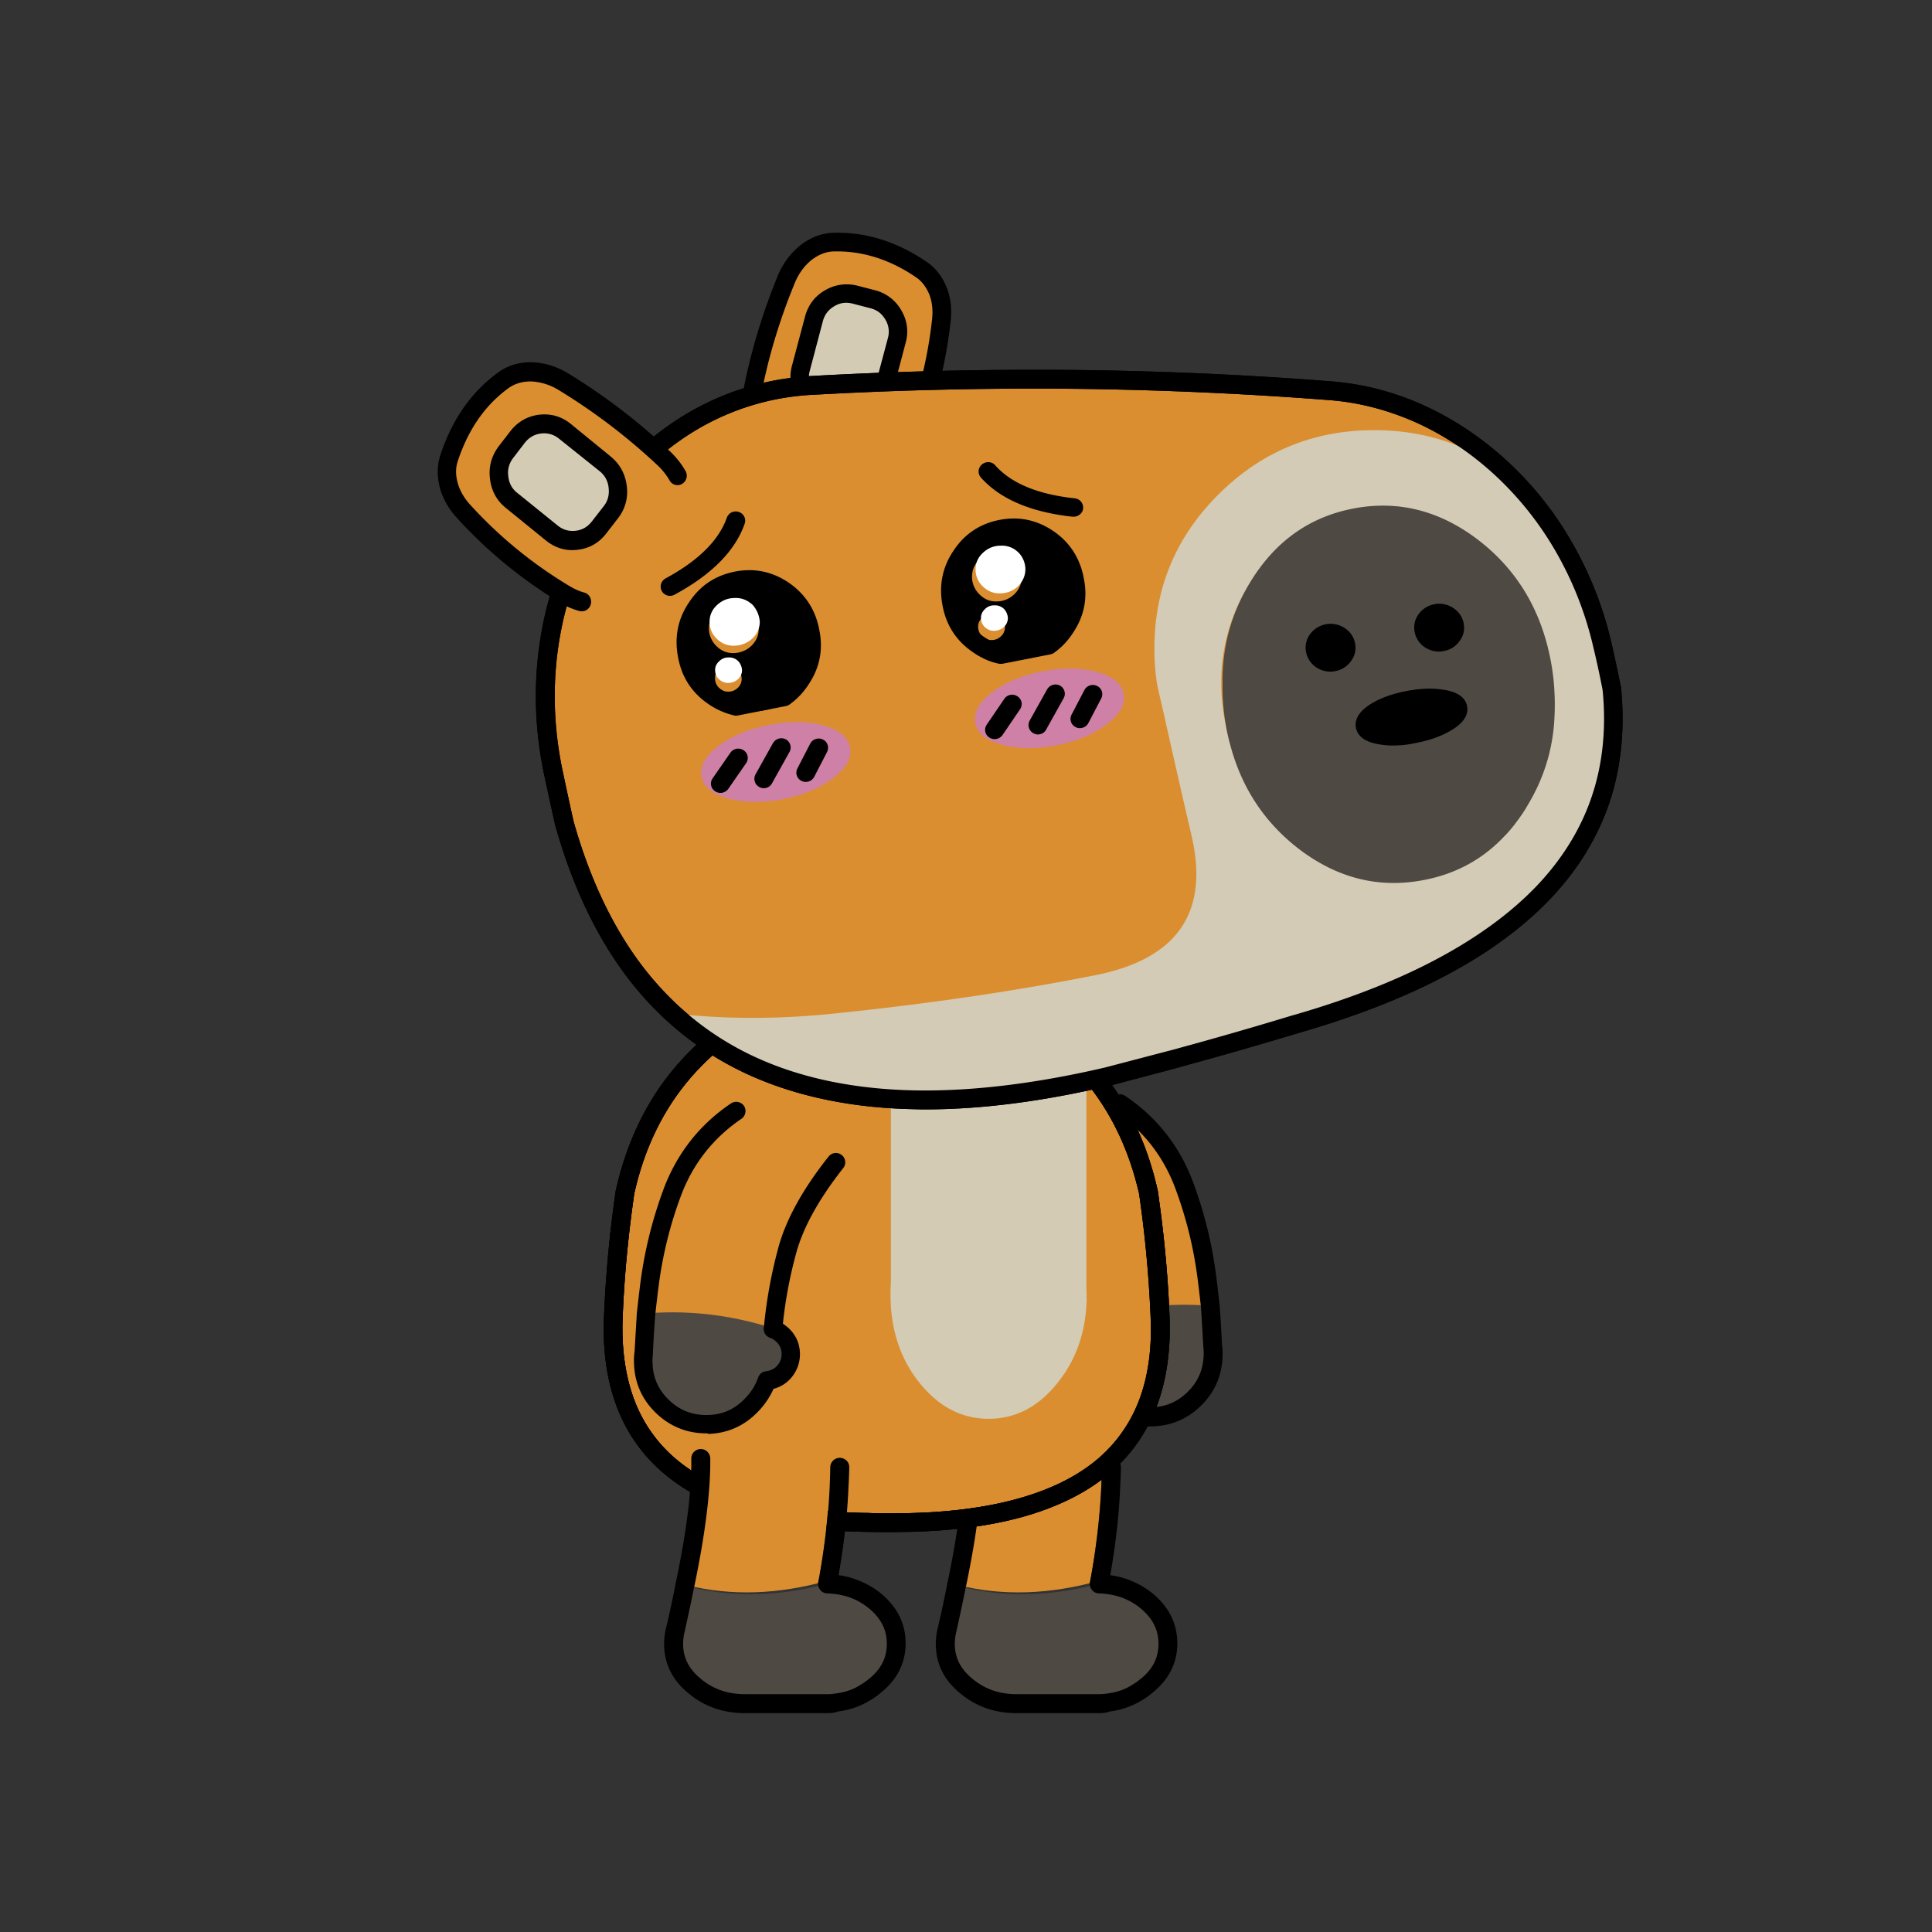 <svg xmlns="http://www.w3.org/2000/svg" fill="none" viewBox="0 0 160 160"><rect x="0" y="0" width="160" height="160" fill="#333333" stroke="none"/><g clip-path="url(#a)"><path fill="#DA8E2F" d="M78.75 131.112c3.613 1.017 7.442 1.017 11.516 0 .507-2.817.815-5.51.938-8.061.03-.861.046-1.409.046-1.643l-11.24-.783c.047 2.677-.368 6.183-1.26 10.487Z"/><path fill="#4E4943" d="M79.054 131.266c-.233 1.208-.48 2.449-.774 3.72a4.93 4.93 0 0 0-.155 1.272c0 1.381.573 2.559 1.703 3.516 1.13.989 2.507 1.476 4.117 1.476h6.686c.279 0 .542-.031.805-.063a5.658 5.658 0 0 0 2.276-.8c.294-.173.572-.377.835-.613 1.146-.957 1.703-2.119 1.703-3.516 0-1.382-.573-2.575-1.703-3.548a6.131 6.131 0 0 0-3.11-1.397 6.086 6.086 0 0 0-.79-.063c-4.086 1.036-7.956 1.036-11.593.016Z"/><path fill="black" d="M90.99 141.875h-6.792c-1.824 0-3.396-.56-4.685-1.648-1.337-1.088-2.013-2.456-2.013-4.073 0-.498.063-.98.189-1.446a88.07 88.07 0 0 0 .77-3.607c0-.016 0-.047.016-.062.88-4.214 1.32-7.665 1.273-10.246 0-.435.346-.777.77-.793h.017c.424 0 .786.342.786.762.031 2.689-.41 6.234-1.305 10.541 0 .015 0 .031-.016.047-.236 1.197-.503 2.44-.786 3.7v.031a3.984 3.984 0 0 0-.142 1.057c0 1.135.472 2.083 1.447 2.876l.016.016c1.022.855 2.217 1.275 3.663 1.275h6.793c.251 0 .487-.016.723-.062h.016c.739-.094 1.399-.311 1.996-.685l.016-.015a4.4 4.4 0 0 0 .723-.513c.016-.016.016-.016.032-.016.975-.793 1.446-1.741 1.446-2.876 0-1.135-.471-2.099-1.462-2.923-.802-.668-1.714-1.057-2.767-1.197a9.272 9.272 0 0 0-.692-.062h-.079a.681.681 0 0 1-.251-.078.611.611 0 0 1-.267-.218.728.728 0 0 1-.158-.31c-.015-.078-.031-.172-.015-.265 0-.031 0-.046.015-.078.52-2.736.834-5.394.944-7.898.031-.839.047-1.383.047-1.616a.784.784 0 0 1 .802-.762c.44.015.786.357.77.793 0 .248-.016.777-.063 1.648-.094 2.316-.377 4.757-.817 7.276a7.177 7.177 0 0 1 3.537 1.539c1.337 1.119 2.013 2.503 2.013 4.104 0 1.602-.676 2.97-2.013 4.058a5.614 5.614 0 0 1-.959.684 6.596 6.596 0 0 1-2.61.902c-.283.109-.597.14-.927.14.015 0 .015 0 0 0Z"/><path fill="#4E4943" d="M88.808 109.311c.221-.221.491-.379.792-.474 3.583-1.168 7.166-1.563 10.781-1.215.08 1.057.143 2.131.19 3.236.048.284.064.568.048.884-.048 1.468-.602 2.699-1.665 3.693-1.078 1.011-2.362 1.484-3.836 1.437-1.475-.048-2.727-.6-3.726-1.689a5.486 5.486 0 0 1-1.253-2.021 2.197 2.197 0 0 1-1.41-.694 2.271 2.271 0 0 1-.603-1.61c-.016-.6.222-1.121.682-1.547Z"/><path fill="#DA8E2F" d="M98.386 98.023a32.75 32.75 0 0 1 1.935 7.646c.112.841.208 1.682.304 2.507-3.647-.343-7.277.047-10.876 1.199a35.819 35.819 0 0 0-1.231-6.587c-.624-2.211-2-4.64-4.143-7.287l8.557-4.251c2.559 1.682 4.366 3.94 5.454 6.773Z"/><path fill="black" d="M95.272 118.125h-.202c-1.64-.046-3.048-.681-4.177-1.905a6.516 6.516 0 0 1-1.223-1.827 2.818 2.818 0 0 1-1.392-.836 2.994 2.994 0 0 1-.79-2.121c.031-.821.34-1.502.929-2.06.154-.139.31-.263.48-.371a36.922 36.922 0 0 0-1.115-5.9c-.572-2.09-1.872-4.444-3.868-6.983a.78.78 0 0 1 .124-1.084.779.779 0 0 1 1.083.124c2.135 2.71 3.528 5.233 4.162 7.525a39.895 39.895 0 0 1 1.207 6.674v.186a.767.767 0 0 1-.124.309.717.717 0 0 1-.247.233.558.558 0 0 1-.17.077c-.17.062-.325.155-.465.294l-.015.016a1.292 1.292 0 0 0-.449.975c-.015.403.109.743.387 1.038.232.247.526.387.898.433a.795.795 0 0 1 .65.511 4.765 4.765 0 0 0 1.052 1.704c.85.913 1.872 1.378 3.094 1.409 1.238.031 2.29-.357 3.188-1.208.897-.852 1.346-1.858 1.392-3.082v-.015c.016-.248 0-.496-.03-.712v-.078c-.062-1.068-.124-2.121-.186-3.143-.093-.821-.186-1.657-.294-2.478a33.693 33.693 0 0 0-1.842-7.432c-.99-2.648-2.661-4.785-4.997-6.364a.758.758 0 0 1-.202-1.069.757.757 0 0 1 1.068-.2c2.63 1.78 4.503 4.18 5.601 7.122a34.803 34.803 0 0 1 1.919 7.773c.108.836.201 1.688.294 2.509v.046c.077 1.022.139 2.075.186 3.143.046.31.062.635.046.976-.046 1.641-.681 3.035-1.872 4.165-1.145 1.084-2.522 1.626-4.1 1.626Z"/><path fill="#DA8E2F" d="M96.246 109.215a97.755 97.755 0 0 0-.995-10.796c-.902-3.953-2.566-7.305-5.024-10.074-2.037-2.276-4.603-4.167-7.714-5.628a22.514 22.514 0 0 0-7.481-2.061h-.016c-.03 0-.062-.016-.108-.016-.11 0-.234-.015-.343-.015h-1.928c-.171 0-.327.015-.498.015-.062 0-.124.016-.186.016-2.676.261-5.21.953-7.59 2.076-6.86 3.23-11.105 8.474-12.738 15.687a97.354 97.354 0 0 0-.996 10.796c-.202 10.612 6.797 16.072 20.966 16.395h.249l.84.015h1.477l.84-.015h.249c14.2-.323 21.183-5.783 20.996-16.395Z"/><path fill="black" d="M74.165 126.875H72.68l-.835-.015h-.263c-3.57-.078-6.74-.496-9.413-1.239-2.72-.758-5.009-1.857-6.817-3.296-3.663-2.894-5.457-7.18-5.348-12.752v-.015c.123-3.544.448-7.227.989-10.941 0-.016 0-.031.015-.062.835-3.73 2.35-6.995 4.53-9.719 2.179-2.708 5.054-4.936 8.547-6.623a22.826 22.826 0 0 1 7.79-2.167h.016c.062 0 .124-.015.17-.015h.047l.464-.016c.061 0 .139-.015.216-.015h1.267c.047 0 .109 0 .155.016l.371.015h.185c.078 0 .155.015.232.015.031 0 .078.016.109.016 2.705.279 5.286.99 7.682 2.151 3.169 1.517 5.827 3.497 7.899 5.865 2.52 2.863 4.266 6.391 5.178 10.477 0 .015.015.031.015.062.541 3.714.881 7.397.99 10.941v.015c.092 5.572-1.7 9.858-5.364 12.752-1.809 1.439-4.112 2.538-6.817 3.296-2.674.743-5.843 1.161-9.413 1.239h-.263l-.85.015c.015 0 .015 0 0 0Zm-1.469-1.548h1.469l.834-.015h.248c6.832-.155 11.98-1.579 15.302-4.194a11.863 11.863 0 0 0 3.633-4.782c.804-1.903 1.175-4.178 1.128-6.716a101.143 101.143 0 0 0-.973-10.74c-.866-3.822-2.49-7.103-4.823-9.765-1.948-2.213-4.436-4.054-7.42-5.494a21.34 21.34 0 0 0-7.156-1.996h-.062c-.016 0-.047 0-.062-.016-.108 0-.201-.015-.31-.015l-.37-.031h-1.469l-.479.016c-.046 0-.108.015-.17.015-2.55.248-5.008.928-7.265 2.012-3.292 1.578-5.982 3.667-8.007 6.19-2.025 2.522-3.447 5.571-4.22 9.069-.525 3.652-.865 7.257-.974 10.739-.046 2.538.34 4.813 1.129 6.717a11.87 11.87 0 0 0 3.632 4.782c3.324 2.63 8.47 4.039 15.303 4.194h.247l.835.03Z"/><path fill="black" d="M74.165 126.875H72.68l-.835-.015h-.263c-3.57-.078-6.74-.496-9.413-1.239-2.72-.758-5.009-1.857-6.817-3.296-3.663-2.894-5.457-7.18-5.348-12.752v-.015c.123-3.544.448-7.227.989-10.941 0-.016 0-.031.015-.062.835-3.73 2.35-6.995 4.53-9.719 2.179-2.708 5.054-4.936 8.547-6.623a22.826 22.826 0 0 1 7.79-2.167h.016c.062 0 .124-.015.17-.015h.047l.464-.016c.061 0 .139-.015.216-.015h1.267c.047 0 .109 0 .155.016l.371.015h.185c.078 0 .155.015.232.015.031 0 .078.016.109.016 2.705.279 5.286.99 7.682 2.151 3.169 1.517 5.827 3.497 7.899 5.865 2.52 2.863 4.266 6.391 5.178 10.477 0 .015.015.031.015.062.541 3.714.881 7.397.99 10.941v.015c.092 5.572-1.7 9.858-5.364 12.752-1.809 1.439-4.112 2.538-6.817 3.296-2.674.743-5.843 1.161-9.413 1.239h-.263l-.85.015c.015 0 .015 0 0 0Zm-1.469-1.548h1.469l.834-.015h.248c6.832-.155 11.98-1.579 15.302-4.194a11.863 11.863 0 0 0 3.633-4.782c.804-1.903 1.175-4.178 1.128-6.716a101.143 101.143 0 0 0-.973-10.74c-.866-3.822-2.49-7.103-4.823-9.765-1.948-2.213-4.436-4.054-7.42-5.494a21.34 21.34 0 0 0-7.156-1.996h-.062c-.016 0-.047 0-.062-.016-.108 0-.201-.015-.31-.015l-.37-.031h-1.469l-.479.016c-.046 0-.108.015-.17.015-2.55.248-5.008.928-7.265 2.012-3.292 1.578-5.982 3.667-8.007 6.19-2.025 2.522-3.447 5.571-4.22 9.069-.525 3.652-.865 7.257-.974 10.739-.046 2.538.34 4.813 1.129 6.717a11.87 11.87 0 0 0 3.632 4.782c3.324 2.63 8.47 4.039 15.303 4.194h.247l.835.03Z"/><path fill="#A87D4F" d="M74.375 80.625c.146.016.313.016.458.016.063 0 .105.015.167.015-.125 0-.27-.016-.396-.016-.083 0-.166-.015-.229-.015Z"/><path fill="#D3CBB4" d="M89.985 107.217c0-.155 0-.31-.015-.481V88.422c-1.978-2.298-4.489-4.209-7.532-5.684a21.492 21.492 0 0 0-7.319-2.082c-.03 0-.076-.016-.121-.016-.107 0-.229-.015-.335-.015h-.882v25.567c-.031.342-.031.699-.031 1.056 0 .327.015.637.03.963.168 2.423.944 4.52 2.344 6.276 1.597 2.003 3.514 3.013 5.751 3.013 2.237 0 4.154-1.01 5.736-3.013 1.491-1.864 2.282-4.101 2.374-6.695 0-.031 0-.047.015-.078-.015-.171-.015-.326-.015-.497Z"/><path fill="black" d="M74.173 126.875H72.688l-.835-.015h-.263c-3.572-.078-6.741-.496-9.416-1.239-2.722-.758-5.01-1.857-6.82-3.296-3.664-2.894-5.458-7.18-5.35-12.752v-.015c.124-3.544.449-7.227.99-10.941 0-.016 0-.031.016-.062.835-3.73 2.35-6.995 4.53-9.719 2.18-2.708 5.056-4.936 8.551-6.623a22.839 22.839 0 0 1 7.793-2.167h.016c.061 0 .123-.015.17-.015h.046l.464-.016c.062 0 .14-.015.216-.015h1.268c.047 0 .109 0 .155.016l.371.015H74.76c.108 0 .201.015.31.015.061 0 .123.016.185.031a22.883 22.883 0 0 1 7.53 2.136c3.17 1.517 5.83 3.497 7.902 5.865 2.52 2.863 4.267 6.391 5.18 10.477 0 .015.015.031.015.062.541 3.714.881 7.397.99 10.941v.015c.092 5.572-1.701 9.858-5.366 12.752-1.809 1.439-4.113 2.538-6.819 3.296-2.675.743-5.845 1.161-9.417 1.239h-.263l-.834.015c.015 0 .015 0 0 0Zm-1.47-1.548h1.47l.834-.015h.248c6.834-.155 11.983-1.579 15.308-4.194a11.864 11.864 0 0 0 3.634-4.782c.804-1.903 1.175-4.178 1.128-6.716a101.093 101.093 0 0 0-.974-10.74c-.866-3.822-2.49-7.103-4.824-9.765-1.948-2.213-4.438-4.054-7.422-5.494a21.337 21.337 0 0 0-7.175-1.996h-.03c-.016 0-.047 0-.078-.016-.108 0-.201-.015-.31-.015l-.37-.031h-1.469l-.48.016c-.046 0-.108.015-.17.015-2.551.248-5.01.928-7.267 2.012-3.294 1.578-5.984 3.667-8.01 6.19-2.025 2.522-3.448 5.571-4.221 9.069-.526 3.652-.866 7.257-.974 10.739-.047 2.538.34 4.813 1.129 6.717a11.871 11.871 0 0 0 3.633 4.782c3.325 2.63 8.474 4.039 15.308 4.194h.248l.835.03Z"/><path fill="#DA8E2F" d="M56.25 131.112c3.613 1.017 7.442 1.017 11.516 0 .507-2.817.815-5.51.938-8.061.03-.861.046-1.409.046-1.643l-11.24-.783c.047 2.677-.368 6.183-1.26 10.487Z"/><path fill="#4E4943" d="M56.554 131.266c-.233 1.208-.48 2.449-.774 3.72a4.93 4.93 0 0 0-.155 1.272c0 1.381.573 2.559 1.703 3.516 1.13.989 2.507 1.476 4.117 1.476h6.686c.279 0 .542-.031.805-.063a5.658 5.658 0 0 0 2.276-.8c.294-.173.572-.377.835-.613 1.146-.957 1.703-2.119 1.703-3.516 0-1.382-.573-2.575-1.703-3.548a6.131 6.131 0 0 0-3.11-1.397 6.086 6.086 0 0 0-.79-.063c-4.086 1.036-7.956 1.036-11.593.016Z"/><path fill="black" d="M68.49 141.875h-6.792c-1.824 0-3.396-.56-4.685-1.648-1.337-1.088-2.013-2.456-2.013-4.073 0-.498.063-.98.189-1.446a82.71 82.71 0 0 0 .77-3.607c0-.016 0-.047.016-.062.88-4.214 1.32-7.665 1.273-10.246 0-.435.346-.777.77-.793.441 0 .787.342.803.762.031 2.689-.41 6.234-1.305 10.541 0 .015 0 .031-.016.047-.236 1.197-.503 2.44-.786 3.7v.031a3.984 3.984 0 0 0-.142 1.057c0 1.135.472 2.083 1.447 2.876l.016.016c1.022.855 2.217 1.275 3.663 1.275h6.793c.251 0 .487-.016.723-.062h.016c.739-.094 1.399-.311 1.996-.685l.016-.015a4.4 4.4 0 0 0 .723-.513c.016-.016.016-.016.032-.016.975-.793 1.446-1.741 1.446-2.876 0-1.15-.471-2.099-1.462-2.923-.802-.668-1.714-1.057-2.767-1.197a9.272 9.272 0 0 0-.692-.062h-.079a.681.681 0 0 1-.251-.078.611.611 0 0 1-.267-.218.728.728 0 0 1-.158-.31c-.015-.078-.031-.172-.015-.265 0-.031 0-.046.015-.078.52-2.736.834-5.394.944-7.898.031-.839.047-1.383.047-1.616a.792.792 0 0 1 .786-.762h.016c.44.015.786.357.77.793 0 .248-.016.777-.063 1.648-.094 2.316-.377 4.757-.817 7.276a7.177 7.177 0 0 1 3.537 1.539c1.337 1.119 2.013 2.503 2.013 4.104 0 1.602-.676 2.97-2.013 4.058a5.614 5.614 0 0 1-.959.684 6.596 6.596 0 0 1-2.61.902c-.283.109-.597.14-.927.14.015 0 .015 0 0 0Z"/><path fill="#4E4943" d="M64.927 109.936a1.938 1.938 0 0 0-.793-.474c-3.582-1.168-7.164-1.563-10.778-1.215a101.34 101.34 0 0 0-.19 3.236 4.047 4.047 0 0 0-.031.884c.047 1.468.602 2.699 1.664 3.693 1.078 1.011 2.361 1.484 3.835 1.437 1.474-.048 2.727-.6 3.725-1.689a5.484 5.484 0 0 0 1.252-2.021c.57-.063 1.046-.3 1.41-.694a2.272 2.272 0 0 0 .603-1.61c0-.6-.238-1.121-.697-1.547Z"/><path fill="#DA8E2F" d="M55.364 98.648c-.96 2.492-1.6 5.03-1.935 7.646-.112.841-.208 1.682-.304 2.507 3.647-.343 7.277.047 10.876 1.199.192-2.18.608-4.376 1.231-6.587.624-2.211 2-4.64 4.143-7.287l-8.557-4.251c-2.559 1.682-4.366 3.94-5.454 6.773Z"/><path fill="black" d="M58.493 118.704c-1.567 0-2.947-.543-4.11-1.627-1.195-1.131-1.83-2.525-1.877-4.167-.016-.341 0-.666.046-.976.062-1.069.124-2.122.187-3.144v-.031c.093-.837.186-1.673.294-2.51a35.423 35.423 0 0 1 1.923-7.776c1.102-2.943 2.978-5.344 5.584-7.095a.784.784 0 0 1 1.07.202.782.782 0 0 1-.201 1.069c-2.327 1.58-4.017 3.717-5.01 6.366-.9 2.401-1.52 4.911-1.846 7.436-.108.821-.201 1.657-.294 2.478a98.103 98.103 0 0 0-.187 3.145v.077c-.03.217-.046.465-.03.713v.015c.03 1.239.496 2.246 1.395 3.098.9.852 1.955 1.239 3.195 1.208 1.241-.031 2.25-.495 3.102-1.409a4.558 4.558 0 0 0 1.055-1.704.775.775 0 0 1 .651-.511c.373-.047.667-.186.9-.434.28-.31.403-.635.388-1.038a1.294 1.294 0 0 0-.45-.976l-.016-.015a1.242 1.242 0 0 0-.465-.295c-.062-.015-.108-.046-.17-.077a.753.753 0 0 1-.372-.558.378.378 0 0 1 0-.186 39.299 39.299 0 0 1 1.21-6.676c.62-2.293 2.016-4.833 4.156-7.528a.77.77 0 0 1 1.086-.124c.34.263.387.759.124 1.084-2.001 2.54-3.304 4.895-3.878 6.986a36.224 36.224 0 0 0-1.117 5.902c.171.109.326.232.481.372.59.558.9 1.239.93 2.06a2.99 2.99 0 0 1-.79 2.122 2.827 2.827 0 0 1-1.396.837 6.534 6.534 0 0 1-1.225 1.828c-1.133 1.208-2.544 1.859-4.188 1.905-.031-.046-.093-.046-.155-.046Z"/><path fill="#DA8E2F" d="M66.778 21.193c.69-.559 1.42-.857 2.215-.912 2.633-.12 5.16.658 7.579 2.332.604.419 1.05 1.015 1.35 1.78.291.753.371 1.587.264 2.484-.393 3.659-1.336 7.207-2.794 10.639-.199.461-.445.86-.715 1.2l-12.56-3.376a6.47 6.47 0 0 1 .046-1.706c.604-3.43 1.605-6.848 3.017-10.263.37-.883.896-1.61 1.598-2.178Zm-.395 9.686c-.21.76-.102 1.476.289 2.154.39.677.96 1.102 1.709 1.296l1.508.379c.757.206 1.459.105 2.136-.29a2.735 2.735 0 0 0 1.313-1.728l1.117-4.146c.197-.751.09-1.467-.301-2.145-.39-.677-.96-1.102-1.718-1.309l-1.496-.388a2.76 2.76 0 0 0-2.136.29 2.735 2.735 0 0 0-1.313 1.728l-1.108 4.16Z"/><path fill="#D3CBB4" d="M66.324 33.198c-.382-.668-.484-1.375-.271-2.13l1.13-4.123c.201-.744.641-1.324 1.317-1.719a2.734 2.734 0 0 1 2.125-.302l1.483.374c.764.19 1.315.615 1.698 1.283.383.667.485 1.375.284 2.119l-1.118 4.114c-.213.754-.653 1.334-1.316 1.72a2.734 2.734 0 0 1-2.125.301l-1.496-.364c-.764-.19-1.328-.606-1.71-1.273Z"/><path fill="black" d="M74.474 38.983a.825.825 0 0 1-.489-.167.762.762 0 0 1-.096-1.076 4.01 4.01 0 0 0 .591-1 35.995 35.995 0 0 0 2.706-10.252c.086-.754.023-1.453-.215-2.078-.25-.615-.597-1.08-1.052-1.407-2.224-1.539-4.585-2.265-6.988-2.176-.618.044-1.199.291-1.752.728-.582.476-1.032 1.103-1.348 1.858-1.355 3.28-2.337 6.624-2.91 9.927-.074.515-.102 1.014-.047 1.471a.763.763 0 0 1-.668.848.755.755 0 0 1-.843-.666 7.11 7.11 0 0 1 .055-1.898c.6-3.42 1.61-6.88 3.005-10.285a6.33 6.33 0 0 1 1.791-2.442l.012-.01c.802-.642 1.683-1 2.621-1.076 0 0 .013-.01.022.003 2.745-.117 5.409.706 7.931 2.44.715.495 1.246 1.205 1.609 2.1l.009.011c.323.867.428 1.802.305 2.813a37.716 37.716 0 0 1-2.81 10.675c-.227.515-.503.991-.83 1.372a.767.767 0 0 1-.609.287Zm-3.956-3.83a3.49 3.49 0 0 1-.942-.133l-1.472-.382c-.935-.252-1.665-.793-2.153-1.65-.491-.835-.612-1.74-.367-2.69l1.09-4.095c.255-.939.797-1.673 1.654-2.165a3.536 3.536 0 0 1 2.684-.378l1.473.382a3.482 3.482 0 0 1 2.153 1.65c.5.847.62 1.751.366 2.69l-1.078 4.086c-.246.95-.809 1.681-1.644 2.177-.572.336-1.153.506-1.764.508Zm-1.43-9.793c-.49.292-.8.698-.944 1.247l-1.078 4.086a1.923 1.923 0 0 0 .206 1.529c.29.49.672.795 1.219.937l1.472.383c.547.142 1.036.08 1.535-.2.477-.284.786-.69.943-1.248L73.531 28a1.923 1.923 0 0 0-.206-1.53c-.28-.477-.671-.795-1.218-.937l-1.473-.383c-.568-.145-1.057-.083-1.547.21Z"/><path fill="#DA8E2F" d="M129.064 45.186c-1.416-2.458-3.111-4.619-5.118-6.498-2.023-1.879-4.216-3.382-6.612-4.493-2.458-1.128-4.993-1.801-7.607-1.989a308.563 308.563 0 0 0-22.914-.955h-.794c-6.3-.016-12.632.157-19.025.517a21.193 21.193 0 0 0-9.972 3.053 22.376 22.376 0 0 0-3.391 2.505 24.289 24.289 0 0 0-4.03 4.666c-2.022 3.006-3.375 6.373-4.075 10.068-.731 3.852-.7 7.766.093 11.743.311 1.503.623 2.99.95 4.463 5.49 19.775 20.44 26.79 44.817 21.043l5.118-1.346c.39-.11.763-.204 1.151-.313a345.122 345.122 0 0 0 9.272-2.694C125.61 79.524 134.291 70.224 133 57.04c-.249-1.237-.514-2.49-.809-3.742a28.465 28.465 0 0 0-3.127-8.11Z"/><path fill="black" d="M76.642 91.875c-.515 0-1.014-.016-1.513-.031-5.01-.156-9.505-1.153-13.33-2.929-3.839-1.791-7.116-4.424-9.754-7.85-2.606-3.396-4.635-7.649-6.04-12.633 0-.016 0-.032-.015-.032-.328-1.464-.656-2.96-.968-4.44-.827-4.034-.858-8.068-.11-11.993.719-3.77 2.139-7.228 4.2-10.297a25.224 25.224 0 0 1 4.166-4.782 23.825 23.825 0 0 1 3.528-2.586c3.183-1.9 6.68-2.96 10.378-3.162 6.4-.358 12.845-.53 19.135-.514h.796c7.71.031 15.467.358 23.052.95 2.7.203 5.353.888 7.882 2.056 2.466 1.138 4.76 2.695 6.836 4.611a28.116 28.116 0 0 1 5.275 6.636 30.186 30.186 0 0 1 3.262 8.24c.296 1.262.562 2.524.811 3.754 0 .032.016.047.016.078.328 3.38.016 6.543-.936 9.44-.968 2.897-2.591 5.576-4.839 7.96-2.231 2.368-5.134 4.517-8.615 6.37-3.465 1.855-7.616 3.474-12.33 4.83-3.09.934-6.227 1.838-9.317 2.679l-1.17.327-5.136 1.355h-.015c-5.525 1.309-10.66 1.963-15.249 1.963ZM47.504 68.026c1.342 4.783 3.293 8.864 5.774 12.088 2.482 3.21 5.556 5.701 9.177 7.384 3.637 1.698 7.913 2.632 12.72 2.788 4.839.156 10.348-.483 16.357-1.885l5.119-1.34a43.37 43.37 0 0 0 1.155-.31c3.09-.842 6.212-1.746 9.286-2.68h.016c4.604-1.324 8.662-2.913 12.018-4.72 3.34-1.791 6.102-3.832 8.225-6.075 2.091-2.227 3.605-4.704 4.495-7.383.889-2.664 1.186-5.624.874-8.755a78.49 78.49 0 0 0-.796-3.66 28.807 28.807 0 0 0-3.091-7.82 26.911 26.911 0 0 0-4.994-6.278c-1.951-1.807-4.12-3.27-6.43-4.33-2.373-1.075-4.839-1.73-7.351-1.916a319.728 319.728 0 0 0-22.943-.95h-.796a325.93 325.93 0 0 0-19.041.514 20.83 20.83 0 0 0-9.645 2.928 21.793 21.793 0 0 0-3.294 2.415 23.766 23.766 0 0 0-3.917 4.501c-1.95 2.882-3.277 6.153-3.964 9.705-.718 3.707-.687 7.54.093 11.387.313 1.464.625 2.944.953 4.392Z"/><path fill="#D3CBB5" d="M129.651 44.942a28.349 28.349 0 0 0-2.096-3.106c-.281-.31-.578-.62-.875-.931-3.551-3.51-7.836-5.28-12.873-5.28-5.036 0-9.321 1.77-12.872 5.295-3.55 3.525-5.333 7.78-5.333 12.78 0 .963.062 1.91.203 2.826v.047c.188.87.375 1.692.563 2.484 1.095 4.892 1.861 8.23 2.284 10.032 1.532 6.413-1.095 10.295-7.883 11.661-6.788 1.351-14.155 2.423-22.116 3.23-4.285.42-8.43.42-12.403 0 7.914 6.817 19.754 8.386 35.535 4.72l5.146-1.335c.391-.108.767-.201 1.157-.31 3.113-.839 6.21-1.74 9.322-2.671 18.785-5.388 27.512-14.612 26.214-27.687-.25-1.227-.516-2.469-.813-3.711a29.378 29.378 0 0 0-1.877-5.466c-.36-.9-.798-1.74-1.283-2.578Zm-7.335-.031c3.19 2.438 5.192 5.73 6.006 9.876.813 4.146.187 7.95-1.861 11.382-.266.466-.564.885-.861 1.305-.359.496-.75.962-1.173 1.382-1.783 1.863-3.988 3.043-6.6 3.54-2.737.528-5.318.202-7.789-.978a15.037 15.037 0 0 1-2.565-1.584c-2.675-2.034-4.505-4.69-5.506-7.935a17.753 17.753 0 0 1-.484-1.941c-.814-4.146-.188-7.95 1.861-11.382 2.049-3.432 4.927-5.513 8.618-6.227 3.722-.73 7.163.14 10.354 2.562Z"/><path fill="#4E4943" d="M128.405 54.608c-.812-4.158-2.813-7.46-6.001-9.905-3.188-2.43-6.642-3.302-10.345-2.585-3.704.716-6.564 2.803-8.611 6.245-2.048 3.442-2.657 7.258-1.86 11.416.125.67.297 1.324.484 1.947 1.001 3.27 2.845 5.918 5.501 7.959a15.063 15.063 0 0 0 2.563 1.588c2.454 1.184 5.048 1.511 7.783.981 2.61-.498 4.813-1.682 6.595-3.55.422-.421.812-.888 1.172-1.387.297-.405.594-.84.859-1.308 2.048-3.426 2.673-7.242 1.86-11.4Z"/><path fill="#4E4943" d="M128.405 55.233c-.812-4.158-2.813-7.46-6.001-9.905-3.188-2.43-6.642-3.302-10.345-2.585-3.704.716-6.564 2.803-8.611 6.245-2.048 3.442-2.657 7.258-1.86 11.416.125.67.297 1.324.484 1.947 1.001 3.27 2.845 5.918 5.501 7.959a15.063 15.063 0 0 0 2.563 1.588c2.454 1.184 5.048 1.511 7.783.981 2.61-.498 4.813-1.682 6.595-3.55.422-.421.812-.888 1.172-1.387.297-.405.594-.84.859-1.308 2.048-3.426 2.673-7.242 1.86-11.4Z"/><path fill="black" d="M76.642 91.875c-.515 0-1.014-.016-1.513-.031-5.01-.156-9.505-1.153-13.33-2.929-3.839-1.791-7.116-4.424-9.754-7.85-2.606-3.396-4.635-7.649-6.04-12.633 0-.016 0-.032-.015-.032-.328-1.464-.656-2.96-.968-4.44-.827-4.034-.858-8.068-.11-11.993.719-3.77 2.139-7.228 4.2-10.297a25.224 25.224 0 0 1 4.166-4.782 23.825 23.825 0 0 1 3.528-2.586c3.183-1.9 6.68-2.96 10.378-3.162 6.4-.358 12.845-.53 19.135-.514h.796c7.71.031 15.467.358 23.052.95 2.7.203 5.353.888 7.882 2.056 2.466 1.138 4.76 2.695 6.836 4.611a28.116 28.116 0 0 1 5.275 6.636 30.186 30.186 0 0 1 3.262 8.24c.296 1.262.562 2.524.811 3.754 0 .032.016.047.016.078.328 3.38.016 6.543-.936 9.44-.968 2.897-2.591 5.576-4.839 7.96-2.231 2.368-5.134 4.517-8.615 6.37-3.465 1.855-7.616 3.474-12.33 4.83-3.09.934-6.227 1.838-9.317 2.679l-1.17.327-5.136 1.355h-.015c-5.525 1.309-10.66 1.963-15.249 1.963ZM47.504 68.026c1.342 4.783 3.293 8.864 5.774 12.088 2.482 3.21 5.556 5.701 9.177 7.384 3.637 1.698 7.913 2.632 12.72 2.788 4.839.156 10.348-.483 16.357-1.885l5.119-1.34a43.37 43.37 0 0 0 1.155-.31c3.09-.842 6.212-1.746 9.286-2.68h.016c4.604-1.324 8.662-2.913 12.018-4.72 3.34-1.791 6.102-3.832 8.225-6.075 2.091-2.227 3.605-4.704 4.495-7.383.889-2.664 1.186-5.624.874-8.755a78.49 78.49 0 0 0-.796-3.66 28.807 28.807 0 0 0-3.091-7.82 26.911 26.911 0 0 0-4.994-6.278c-1.951-1.807-4.12-3.27-6.43-4.33-2.373-1.075-4.839-1.73-7.351-1.916a319.728 319.728 0 0 0-22.943-.95h-.796a325.93 325.93 0 0 0-19.041.514 20.83 20.83 0 0 0-9.645 2.928 21.793 21.793 0 0 0-3.294 2.415 23.766 23.766 0 0 0-3.917 4.501c-1.95 2.882-3.277 6.153-3.964 9.705-.718 3.707-.687 7.54.093 11.387.313 1.464.625 2.944.953 4.392Z"/><path fill="black" d="M111.219 53.447a1.214 1.214 0 0 0-.534-.829 1.089 1.089 0 0 0-.93-.191 1.19 1.19 0 0 0-.793.542 1.274 1.274 0 0 0-.183.972c.077.35.244.637.519.828.289.207.594.271.93.207a1.16 1.16 0 0 0 .793-.557c.198-.287.259-.622.198-.972Zm8.752-1.769a1.214 1.214 0 0 0-.534-.829 1.111 1.111 0 0 0-.945-.19 1.19 1.19 0 0 0-.793.541c-.183.287-.259.621-.183.972.061.35.244.637.519.829.289.207.594.27.93.207a1.16 1.16 0 0 0 .793-.558c.213-.303.289-.621.213-.972Z"/><path fill="black" d="M110.184 55.625a2.17 2.17 0 0 1-1.158-.344c-.453-.3-.75-.734-.86-1.258-.109-.524 0-1.049.313-1.483a2.08 2.08 0 0 1 1.314-.838 2.09 2.09 0 0 1 1.548.3c.469.299.766.733.876 1.257.109.524 0 1.048-.329 1.483a2.02 2.02 0 0 1-1.313.838c-.125.03-.251.045-.391.045Zm.031-2.47c-.031 0-.078 0-.11.014a.568.568 0 0 0-.328.195.42.42 0 0 0-.062.36.531.531 0 0 0 .203.314h.015c.126.075.219.105.36.075a.452.452 0 0 0 .313-.21s0-.015.016-.015c.078-.12.109-.21.078-.344a.436.436 0 0 0-.219-.3.473.473 0 0 0-.266-.09Zm8.961.808c-.407 0-.798-.12-1.157-.345a1.957 1.957 0 0 1-.86-1.257c-.11-.524 0-1.049.312-1.483a2.083 2.083 0 0 1 1.314-.839 2.09 2.09 0 0 1 1.548.3c.469.3.766.734.876 1.258.109.524 0 1.048-.328 1.482-.313.45-.767.734-1.314.839-.125.03-.266.045-.391.045Zm.031-2.47c-.031 0-.078 0-.109.014a.568.568 0 0 0-.329.195c-.078.12-.109.224-.078.36a.536.536 0 0 0 .203.314c.126.074.219.104.36.074a.452.452 0 0 0 .313-.21s0-.014.016-.014c.078-.12.109-.21.078-.345a.436.436 0 0 0-.219-.3.327.327 0 0 0-.235-.089Z"/><path fill="#DA8E2F" d="M44.043 30.628c-.887-.03-1.666.17-2.335.605-2.165 1.49-3.722 3.632-4.656 6.44-.233.7-.233 1.444-.015 2.235.218.776.654 1.49 1.276 2.142a37.03 37.03 0 0 0 8.61 6.797c.436.249.872.42 1.293.528l8.034-10.258a6.436 6.436 0 0 0-1.059-1.335c-2.538-2.374-5.387-4.5-8.563-6.378-.825-.481-1.682-.745-2.585-.776Zm6.12 7.496c.622.48.965 1.117 1.058 1.893a2.706 2.706 0 0 1-.592 2.08l-.98 1.21c-.483.62-1.106.962-1.885 1.055-.778.093-1.479-.108-2.102-.59L42.3 41.12c-.607-.481-.95-1.117-1.043-1.893a2.662 2.662 0 0 1 .592-2.08l.965-1.21a2.772 2.772 0 0 1 1.884-1.056 2.728 2.728 0 0 1 2.086.59l3.38 2.654Z"/><path fill="#D3CBB4" d="M51.228 40.077c-.093-.764-.436-1.39-1.058-1.863l-3.375-2.612a2.754 2.754 0 0 0-2.084-.58c-.778.091-1.4.443-1.882 1.038l-.965 1.191a2.593 2.593 0 0 0-.59 2.047c.093.764.435 1.39 1.041 1.863l3.36 2.612a2.809 2.809 0 0 0 2.1.58 2.747 2.747 0 0 0 1.882-1.038l.98-1.191c.482-.611.684-1.283.59-2.047Z"/><path fill="black" d="M48.198 50.625c-.062 0-.123 0-.184-.016a5.96 5.96 0 0 1-1.488-.613 38.353 38.353 0 0 1-8.648-7.063c-.706-.755-1.181-1.589-1.442-2.501v-.016c-.26-.96-.245-1.872.031-2.721.981-2.989 2.622-5.317 4.892-6.922 0 0 .015 0 .015-.015.782-.535 1.702-.787 2.73-.755h.015c1.012.047 1.978.346 2.898.896a50.688 50.688 0 0 1 8.572 6.575c.475.472.874.992 1.18 1.526a.787.787 0 0 1-.276 1.07.746.746 0 0 1-1.042-.283 5.341 5.341 0 0 0-.92-1.18 49.708 49.708 0 0 0-8.296-6.324 4.782 4.782 0 0 0-2.193-.692c-.705-.015-1.303.142-1.84.488-1.978 1.4-3.42 3.46-4.294 6.12-.184.55-.184 1.147 0 1.808.184.66.552 1.274 1.074 1.84a36.296 36.296 0 0 0 8.31 6.764c.369.205.722.362 1.074.457.414.094.66.519.568.944a.771.771 0 0 1-.736.613ZM47.4 45.56c-.797 0-1.533-.268-2.193-.802l-3.312-2.69c-.767-.614-1.211-1.447-1.319-2.438-.122-.992.139-1.888.737-2.69l.95-1.227c.614-.787 1.411-1.243 2.377-1.369.981-.11 1.855.142 2.622.755l3.312 2.706c.767.629 1.212 1.447 1.334 2.454a3.545 3.545 0 0 1-.736 2.674l-.95 1.227c-.598.786-1.396 1.258-2.377 1.368-.153.016-.307.032-.445.032Zm-4.891-7.645c-.353.456-.491.96-.414 1.526.06.582.306 1.038.751 1.384l3.328 2.69c.444.362.935.503 1.502.44.552-.063.997-.33 1.35-.786l.966-1.243c.352-.44.475-.944.414-1.51a1.987 1.987 0 0 0-.752-1.4l-3.343-2.674a1.932 1.932 0 0 0-1.502-.44c-.552.062-.997.33-1.35.77l-.95 1.243Z"/><path fill="#CF80A6" d="M70.395 61.898c-.167-.851-.91-1.455-2.23-1.825-1.318-.356-2.823-.36-4.518-.029-1.694.333-3.083.92-4.169 1.747-1.086.828-1.542 1.681-1.375 2.533.167.851.91 1.455 2.227 1.81 1.318.357 2.826.376 4.52.044 1.695-.333 3.084-.92 4.154-1.744 1.099-.845 1.558-1.684 1.391-2.536Zm20.422-6.253c-1.318-.356-2.81-.378-4.505-.045-1.695.332-3.084.92-4.17 1.747-1.085.827-1.542 1.68-1.375 2.532.167.852.906 1.44 2.224 1.797 1.318.356 2.826.375 4.52.043 1.695-.333 3.084-.92 4.154-1.744 1.086-.828 1.561-1.67 1.397-2.507-.17-.866-.912-1.47-2.245-1.823Z"/><path fill="black" d="M61.324 58.798c.65.14 1.323.15 2.03.011a4.973 4.973 0 0 0 1.876-.777l-3.906.766Zm6.054-6.176c-.27-1.458-1.005-2.604-2.17-3.414-1.186-.838-2.484-1.103-3.883-.828-1.4.274-2.5 1.01-3.283 2.233-.803 1.196-1.055 2.52-.766 3.99.264 1.428.993 2.544 2.192 3.363.59.404 1.221.69 1.853.817l3.906-.766a5.313 5.313 0 0 0 1.391-1.453c.804-1.196 1.055-2.52.76-3.942Zm-5.324-2.15c.058.051.113.087.171.139.385.413.578.91.605 1.455a1.78 1.78 0 0 1-.255.979 2.134 2.134 0 0 1-1.84 1.038c-.541.011-1.01-.18-1.41-.59a2.03 2.03 0 0 1-.617-1.437c.001-.566.195-1.045.609-1.457a1.962 1.962 0 0 1 1.435-.58c.497.012.923.15 1.302.453Zm-2.512 6.488a1.082 1.082 0 0 1-.326-.77c-.01-.297.099-.554.343-.775a.99.99 0 0 1 .754-.306c.301-.012.561.095.778.304.204.228.32.488.333.8-.005.3-.114.558-.33.758-.217.2-.482.314-.786.311a1.033 1.033 0 0 1-.766-.322Zm27.49-3.219a5.078 5.078 0 0 0 1.376-1.45c.803-1.196 1.054-2.52.76-3.942-.27-1.458-1.006-2.604-2.187-3.411-1.183-.823-2.468-1.106-3.867-.831-1.4.274-2.5 1.01-3.283 2.233-.803 1.196-1.052 2.535-.766 3.99.264 1.428.997 2.559 2.192 3.363.59.404 1.221.69 1.853.817l3.921-.769Zm-2.428-5.945a1.78 1.78 0 0 1-.255.979 2.05 2.05 0 0 1-.36.448 2.108 2.108 0 0 1-1.465.586c-.541.012-1.01-.18-1.41-.589a2.03 2.03 0 0 1-.617-1.437c.001-.566.195-1.045.609-1.457a1.962 1.962 0 0 1 1.435-.58c.492-.018.92.134 1.281.425.058.052.113.088.174.155.403.425.612.919.608 1.47Zm-3.273 4.891a1.082 1.082 0 0 1-.326-.77c-.01-.297.114-.557.343-.775a.99.99 0 0 1 .754-.306c.301-.012.562.095.794.301.204.227.319.488.332.8-.005.3-.114.558-.33.758-.216.2-.481.314-.785.311-.32 0-.565-.11-.782-.319Zm3.828 1.846a4.975 4.975 0 0 0 1.875-.777l-3.906.766c.648.125 1.32.135 2.03.011Z"/><path fill="white" d="M59.223 55.507c.008.288.106.544.323.745.217.202.464.306.77.307.304-.014.575-.112.795-.308a.988.988 0 0 0 .34-.738 1.178 1.178 0 0 0-.33-.776 1.043 1.043 0 0 0-.783-.289 1.034 1.034 0 0 0-.764.303c-.247.216-.36.467-.351.756Zm3.079-5.444c-.058-.05-.116-.099-.172-.134a1.917 1.917 0 0 0-1.289-.404c-.548.001-1.028.187-1.452.575-.424.389-.636.873-.625 1.42.01.548.214 1.012.611 1.392.398.38.872.577 1.417.562a2.246 2.246 0 0 0 1.5-.584c.15-.137.267-.282.365-.438a1.9 1.9 0 0 0 .265-.953 2.335 2.335 0 0 0-.62-1.436ZM81.24 51.19c.008.288.106.544.323.746.217.201.464.306.77.307.304-.014.575-.113.795-.309a.989.989 0 0 0 .34-.738 1.178 1.178 0 0 0-.33-.775 1.043 1.043 0 0 0-.799-.286 1.035 1.035 0 0 0-.763.302c-.217.21-.347.45-.336.753Zm3.413-3.081a1.9 1.9 0 0 0 .265-.953 2.007 2.007 0 0 0-.584-1.412l-.174-.15a1.917 1.917 0 0 0-1.29-.403c-.548 0-1.028.187-1.452.575-.424.388-.638.858-.625 1.42.01.548.215 1.011.612 1.392.397.38.871.577 1.417.561a2.189 2.189 0 0 0 1.483-.58c.133-.149.25-.294.348-.45Z"/><path fill="black" d="M59.672 65.665a.816.816 0 0 1-.444-.133.753.753 0 0 1-.21-1.075l1.462-2.11a.79.79 0 0 1 1.097-.215c.368.242.46.711.21 1.074l-1.462 2.11a.808.808 0 0 1-.654.35Zm3.58-.388a.728.728 0 0 1-.372-.1.767.767 0 0 1-.316-1.038l1.448-2.595a.805.805 0 0 1 1.06-.318c.378.209.517.67.316 1.038L63.94 64.86a.77.77 0 0 1-.688.418Zm3.474-.524a.654.654 0 0 1-.354-.088.753.753 0 0 1-.33-1.035l1.057-2.047a.789.789 0 0 1 1.058-.333c.39.19.528.65.331 1.035l-1.058 2.047a.785.785 0 0 1-.704.421Zm15.65-3.54a.815.815 0 0 1-.443-.134.753.753 0 0 1-.21-1.074l1.444-2.123a.79.79 0 0 1 1.096-.215c.369.242.46.711.211 1.075l-1.444 2.122a.808.808 0 0 1-.654.349Zm3.581-.388a.73.73 0 0 1-.372-.1.767.767 0 0 1-.316-1.039l1.448-2.594a.805.805 0 0 1 1.06-.319c.378.21.516.67.316 1.039l-1.448 2.595c-.138.278-.4.409-.688.418Zm3.474-.524a.654.654 0 0 1-.354-.088.753.753 0 0 1-.331-1.036l1.061-2.031a.79.79 0 0 1 1.057-.333c.39.19.53.65.332 1.035l-1.061 2.032a.785.785 0 0 1-.704.42Zm-28.43-1.028a1.982 1.982 0 0 1-.164-.015 6.221 6.221 0 0 1-2.158-.944c-1.369-.927-2.216-2.222-2.518-3.845-.327-1.666-.035-3.2.886-4.56.899-1.387 2.188-2.253 3.81-2.571 1.622-.318 3.128 0 4.5.941 1.337.933 2.185 2.228 2.493 3.882.336 1.632.038 3.136-.88 4.511a6.034 6.034 0 0 1-1.595 1.68.719.719 0 0 1-.297.122l-3.923.77-.155.03Zm1.033-10.515c-.287.009-.571.033-.88.094-1.205.236-2.11.854-2.79 1.883-.696 1.033-.908 2.16-.662 3.416.225 1.229.844 2.177 1.878 2.87.464.318.94.539 1.445.66l3.583-.703c.391-.297.749-.681 1.042-1.148l.013-.018c.696-1.032.895-2.14.655-3.367l-.003-.015c-.234-1.274-.853-2.222-1.872-2.918-.77-.494-1.558-.748-2.41-.754Zm20.853 6.223c-.065-.003-.114-.009-.164-.015-.751-.151-1.474-.481-2.142-.947-1.369-.927-2.216-2.222-2.519-3.845-.323-1.65-.03-3.185.89-4.545.898-1.387 2.188-2.253 3.81-2.57 1.622-.319 3.127-.001 4.499.94 1.335.918 2.185 2.229 2.493 3.882.337 1.632.038 3.136-.88 4.511a6.033 6.033 0 0 1-1.594 1.68.717.717 0 0 1-.297.122l-3.924.77c-.061.011-.11.005-.172.017Zm1.033-10.515c-.287.009-.57.033-.88.094-1.205.236-2.11.854-2.79 1.883-.696 1.033-.908 2.16-.662 3.416.225 1.229.844 2.177 1.879 2.87.463.318.94.539 1.444.66l3.584-.703c.39-.297.748-.681 1.041-1.148l.013-.018c.696-1.032.895-2.14.655-3.367l-.003-.015c-.234-1.274-.853-2.222-1.872-2.918-.755-.497-1.542-.751-2.409-.754Zm-28.427 4.883a.786.786 0 0 1-.688-.4.778.778 0 0 1 .323-1.053c2.698-1.457 4.404-3.144 5.063-5.018a.785.785 0 0 1 .997-.478c.412.139.625.569.48.975-.78 2.243-2.734 4.214-5.794 5.868a.871.871 0 0 1-.38.106Zm33.44-6.558c-.031.006-.065-.003-.096.003-3.458-.375-6.013-1.462-7.597-3.242a.75.75 0 0 1 .076-1.084c.33-.285.832-.257 1.104.067 1.318 1.486 3.52 2.406 6.583 2.733.425.042.74.421.697.854-.04.37-.37.654-.767.67ZM118.867 57.973c-.776-.164-1.673-.138-2.679.058-1.006.196-1.862.512-2.534.958-.657.444-.936.88-.855 1.295.081.415.503.714 1.279.878.775.164 1.672.138 2.693-.06 1.021-.2 1.859-.529 2.516-.972.657-.443.954-.866.87-1.297-.084-.432-.515-.696-1.29-.86Z"/><path fill="black" d="M115.479 61.74c-.44.008-.858-.033-1.247-.095-1.151-.189-1.796-.644-1.937-1.367-.141-.722.283-1.402 1.279-2.01.776-.472 1.758-.817 2.894-1.038 1.152-.225 2.178-.257 3.075-.11 1.164.171 1.813.642 1.951 1.35.141.722-.284 1.402-1.283 1.995-.776.472-1.738.828-2.891 1.053a8.96 8.96 0 0 1-1.841.221Zm-1.593-1.787c.075.046.24.136.663.207.696.125 1.54.083 2.487-.102.947-.185 1.729-.46 2.327-.836.35-.222.485-.37.537-.442-.075-.046-.256-.134-.664-.207-.693-.11-1.521-.071-2.468.114-.947.184-1.729.459-2.33.821-.366.224-.498.388-.552.445Z"/></g><defs><clipPath id="a"><path fill="white" d="M0 0h160v160H0z"/></clipPath></defs></svg>